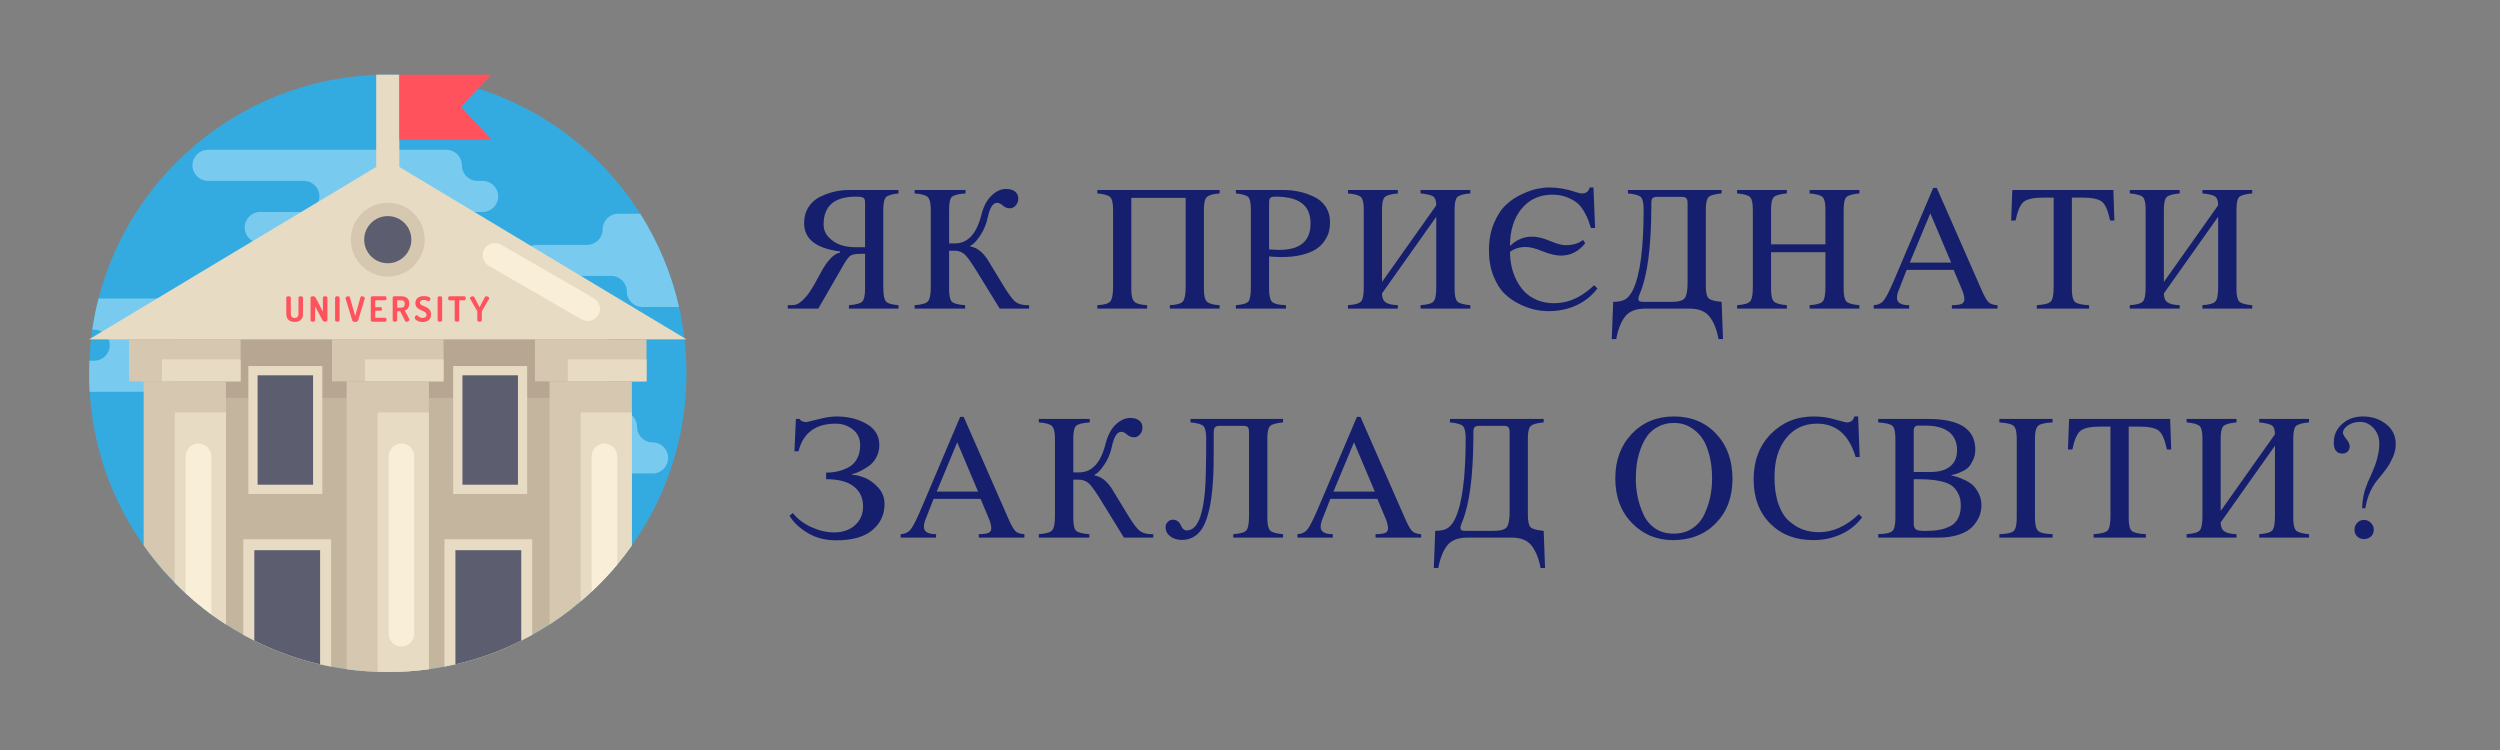 <svg xmlns="http://www.w3.org/2000/svg" xmlns:xlink="http://www.w3.org/1999/xlink" width="500" zoomAndPan="magnify" viewBox="0 0 375 112.5" height="150" preserveAspectRatio="xMidYMid meet" version="1.0"><rect x="0" y="0" width="375" height="112.5" fill="#808080" stroke="none"/><defs><g/><clipPath id="9ef1cc9534"><path d="M 13.363 11.199 L 102.965 11.199 L 102.965 100.801 L 13.363 100.801 Z M 13.363 11.199 " clip-rule="nonzero"/></clipPath><clipPath id="c02277149e"><path d="M 13.363 44 L 40 44 L 40 59 L 13.363 59 Z M 13.363 44 " clip-rule="nonzero"/></clipPath><clipPath id="3176e4c83f"><path d="M 30 54 L 86 54 L 86 100.801 L 30 100.801 Z M 30 54 " clip-rule="nonzero"/></clipPath><clipPath id="71ac422883"><path d="M 13.363 24 L 102.965 24 L 102.965 51 L 13.363 51 Z M 13.363 24 " clip-rule="nonzero"/></clipPath><clipPath id="235b185f8c"><path d="M 51 57 L 65 57 L 65 100.801 L 51 100.801 Z M 51 57 " clip-rule="nonzero"/></clipPath><clipPath id="cfe08be62a"><path d="M 56 61 L 65 61 L 65 100.801 L 56 100.801 Z M 56 61 " clip-rule="nonzero"/></clipPath><clipPath id="04381a9b31"><path d="M 56 11.199 L 60 11.199 L 60 26 L 56 26 Z M 56 11.199 " clip-rule="nonzero"/></clipPath><clipPath id="3daca21d6f"><path d="M 59 11.199 L 74 11.199 L 74 21 L 59 21 Z M 59 11.199 " clip-rule="nonzero"/></clipPath></defs><g clip-path="url(#9ef1cc9534)"><path fill="#34abe0" d="M 102.965 56 C 102.965 62.809 101.449 69.262 98.73 75.039 C 97.613 77.422 96.285 79.691 94.781 81.82 C 94.09 82.805 93.355 83.758 92.586 84.676 C 92.34 84.969 92.094 85.262 91.844 85.547 C 90.863 86.66 89.832 87.727 88.746 88.738 C 88.211 89.242 87.664 89.73 87.102 90.207 C 86.656 90.582 86.199 90.957 85.738 91.316 C 84.676 92.145 83.574 92.93 82.438 93.664 C 81.59 94.211 80.723 94.734 79.832 95.223 C 79.289 95.523 78.742 95.812 78.188 96.09 C 75.082 97.645 71.773 98.844 68.312 99.645 C 67.773 99.773 67.23 99.887 66.684 99.992 C 66.676 99.996 66.672 99.996 66.668 99.996 C 65.895 100.145 65.121 100.273 64.336 100.383 C 62.32 100.656 60.258 100.801 58.164 100.801 C 57.66 100.801 57.156 100.793 56.656 100.777 C 55.082 100.727 53.523 100.59 51.996 100.383 C 51.211 100.273 50.434 100.145 49.664 99.996 C 49.66 99.996 49.652 99.996 49.648 99.992 C 49.102 99.887 48.555 99.773 48.016 99.645 C 44.555 98.844 41.246 97.641 38.145 96.086 C 37.586 95.812 37.039 95.523 36.496 95.223 C 35.609 94.73 34.742 94.211 33.891 93.664 C 33.145 93.18 32.41 92.676 31.695 92.152 C 31.324 91.879 30.957 91.598 30.594 91.316 C 29.652 90.578 28.734 89.801 27.855 88.992 C 27.293 88.477 26.746 87.945 26.215 87.402 C 25.621 86.801 25.043 86.18 24.488 85.547 C 23.445 84.359 22.465 83.117 21.551 81.82 C 19.34 78.691 17.516 75.266 16.16 71.617 C 15.055 68.641 14.258 65.52 13.805 62.289 C 13.641 61.129 13.523 59.957 13.449 58.773 C 13.395 57.855 13.367 56.93 13.367 56 C 13.367 55.367 13.379 54.738 13.406 54.109 C 13.469 52.531 13.617 50.977 13.844 49.445 C 14.074 47.863 14.391 46.305 14.781 44.781 C 19.762 25.469 37.297 11.199 58.164 11.199 C 74.105 11.199 88.102 19.523 96.039 32.062 C 98.723 36.297 100.715 41.016 101.855 46.051 C 102.273 47.902 102.582 49.793 102.762 51.723 C 102.898 53.129 102.965 54.559 102.965 56 Z M 102.965 56 " fill-opacity="1" fill-rule="nonzero"/></g><path fill="#78caef" d="M 74.727 29.465 C 74.727 28.176 73.684 27.133 72.395 27.133 L 71.617 27.133 C 70.328 27.133 69.285 26.086 69.285 24.801 C 69.285 23.512 68.242 22.469 66.953 22.469 L 31.203 22.469 C 29.914 22.469 28.871 23.512 28.871 24.801 C 28.871 26.086 29.914 27.133 31.203 27.133 L 45.582 27.133 C 46.867 27.133 47.914 28.176 47.914 29.465 C 47.914 30.75 46.867 31.797 45.582 31.797 L 39.031 31.797 C 37.746 31.797 36.703 32.84 36.703 34.125 C 36.703 35.414 37.746 36.457 39.031 36.457 L 41.012 36.457 C 42.301 36.457 43.344 37.504 43.344 38.789 C 43.344 40.078 42.301 41.121 41.012 41.121 L 33.922 41.121 C 32.637 41.121 31.594 42.164 31.594 43.453 C 31.594 44.742 32.637 45.785 33.922 45.785 L 67.504 45.785 C 68.789 45.785 69.832 44.742 69.832 43.453 C 69.832 42.164 70.879 41.121 72.164 41.121 L 72.395 41.121 C 73.684 41.121 74.727 40.078 74.727 38.789 C 74.727 37.504 73.684 36.457 72.395 36.457 L 68.121 36.457 C 66.832 36.457 65.789 35.414 65.789 34.125 C 65.789 32.84 66.832 31.797 68.121 31.797 L 72.395 31.797 C 73.684 31.797 74.727 30.75 74.727 29.465 Z M 74.727 29.465 " fill-opacity="1" fill-rule="nonzero"/><g clip-path="url(#c02277149e)"><path fill="#78caef" d="M 39.949 51.777 C 39.949 53.066 38.91 54.109 37.621 54.109 L 36.973 54.109 C 36.328 54.109 35.746 54.371 35.324 54.793 C 34.902 55.215 34.641 55.797 34.641 56.438 C 34.641 57.727 33.598 58.773 32.309 58.773 L 13.449 58.773 C 13.395 57.855 13.367 56.93 13.367 56 C 13.367 55.367 13.379 54.738 13.406 54.109 C 13.43 54.109 13.453 54.109 13.477 54.109 L 14.125 54.109 C 14.77 54.109 15.352 53.848 15.773 53.426 C 16.195 53.004 16.457 52.422 16.457 51.777 C 16.457 50.488 15.414 49.445 14.125 49.445 L 13.844 49.445 C 14.074 47.863 14.391 46.305 14.781 44.781 L 27.418 44.781 C 28.707 44.781 29.75 45.824 29.75 47.113 C 29.75 48.402 30.793 49.445 32.082 49.445 L 37.617 49.445 C 38.262 49.445 38.848 49.707 39.27 50.129 C 39.688 50.551 39.949 51.133 39.949 51.777 Z M 39.949 51.777 " fill-opacity="1" fill-rule="nonzero"/></g><path fill="#78caef" d="M 101.855 46.051 L 96.359 46.051 C 95.715 46.051 95.133 45.789 94.711 45.367 C 94.289 44.949 94.027 44.363 94.027 43.723 C 94.027 42.434 92.984 41.391 91.699 41.391 L 80.559 41.391 C 79.91 41.391 79.328 41.129 78.906 40.707 C 78.484 40.285 78.223 39.703 78.223 39.059 C 78.223 37.77 79.27 36.727 80.559 36.727 L 88.07 36.727 C 88.715 36.727 89.297 36.465 89.719 36.043 C 90.141 35.621 90.398 35.039 90.398 34.395 C 90.398 33.109 91.445 32.062 92.734 32.062 L 96.039 32.062 C 98.723 36.297 100.715 41.016 101.855 46.051 Z M 101.855 46.051 " fill-opacity="1" fill-rule="nonzero"/><path fill="#78caef" d="M 95.559 64.027 C 95.559 62.742 94.516 61.699 93.227 61.699 L 71.078 61.699 C 69.789 61.699 68.746 62.742 68.746 64.027 C 68.746 65.316 69.789 66.359 71.078 66.359 L 74.77 66.359 C 76.055 66.359 77.098 67.406 77.098 68.691 C 77.098 69.98 78.141 71.023 79.43 71.023 L 97.887 71.023 C 99.176 71.023 100.219 69.98 100.219 68.691 C 100.219 67.406 99.176 66.359 97.887 66.359 C 96.602 66.359 95.559 65.316 95.559 64.027 Z M 95.559 64.027 " fill-opacity="1" fill-rule="nonzero"/><g clip-path="url(#3176e4c83f)"><path fill="#c4b59f" d="M 85.738 54.996 L 85.738 91.316 C 84.676 92.145 83.574 92.93 82.438 93.664 C 81.59 94.211 80.723 94.734 79.832 95.223 C 79.293 95.523 78.742 95.812 78.188 96.09 C 75.086 97.645 71.777 98.848 68.312 99.648 C 67.773 99.773 67.23 99.887 66.684 99.992 C 66.676 99.996 66.672 99.996 66.668 99.996 C 65.898 100.145 65.121 100.273 64.336 100.383 C 62.32 100.656 60.258 100.801 58.164 100.801 C 57.66 100.801 57.156 100.793 56.656 100.777 C 55.082 100.727 53.523 100.59 51.996 100.383 C 51.211 100.273 50.434 100.145 49.664 99.996 C 49.66 99.996 49.652 99.996 49.648 99.992 C 49.102 99.887 48.559 99.773 48.016 99.648 C 44.555 98.844 41.246 97.641 38.145 96.086 C 37.586 95.812 37.039 95.523 36.496 95.223 C 35.609 94.73 34.742 94.211 33.895 93.664 C 33.145 93.18 32.41 92.676 31.695 92.152 C 31.324 91.879 30.957 91.598 30.594 91.316 L 30.594 54.996 Z M 85.738 54.996 " fill-opacity="1" fill-rule="nonzero"/></g><path fill="#b7a792" d="M 26.73 59.676 L 91.461 59.676 L 91.461 47.879 L 26.73 47.879 Z M 26.73 59.676 " fill-opacity="1" fill-rule="nonzero"/><g clip-path="url(#71ac422883)"><path fill="#e8dbc4" d="M 58.164 24 L 13.363 50.898 L 102.965 50.898 Z M 58.164 24 " fill-opacity="1" fill-rule="nonzero"/></g><path fill="#d6c8b0" d="M 19.355 57.207 L 36.086 57.207 L 36.086 50.898 L 19.355 50.898 Z M 19.355 57.207 " fill-opacity="1" fill-rule="nonzero"/><path fill="#e8dbc4" d="M 24.293 57.207 L 36.086 57.207 L 36.086 53.914 L 24.293 53.914 Z M 24.293 57.207 " fill-opacity="1" fill-rule="nonzero"/><path fill="#d6c8b0" d="M 33.895 57.207 L 33.895 93.664 C 33.145 93.18 32.41 92.676 31.695 92.152 C 31.324 91.879 30.957 91.598 30.594 91.316 C 29.652 90.578 28.734 89.801 27.855 88.992 C 27.297 88.477 26.746 87.949 26.215 87.402 C 25.621 86.801 25.043 86.184 24.488 85.547 C 23.445 84.359 22.465 83.117 21.551 81.82 L 21.551 57.207 Z M 33.895 57.207 " fill-opacity="1" fill-rule="nonzero"/><path fill="#e8dbc4" d="M 33.895 61.871 L 33.895 93.664 C 33.145 93.18 32.41 92.676 31.695 92.152 C 31.324 91.879 30.957 91.598 30.594 91.316 C 29.652 90.578 28.734 89.801 27.855 88.992 C 27.297 88.477 26.746 87.949 26.215 87.402 L 26.215 61.871 Z M 33.895 61.871 " fill-opacity="1" fill-rule="nonzero"/><path fill="#f9eed7" d="M 31.695 68.453 L 31.695 92.152 C 31.324 91.879 30.957 91.598 30.594 91.316 C 29.652 90.578 28.734 89.801 27.855 88.992 L 27.855 68.453 C 27.855 67.391 28.715 66.531 29.777 66.531 C 30.07 66.531 30.344 66.598 30.594 66.715 C 30.793 66.809 30.98 66.941 31.137 67.094 C 31.484 67.441 31.695 67.922 31.695 68.453 Z M 31.695 68.453 " fill-opacity="1" fill-rule="nonzero"/><path fill="#d6c8b0" d="M 49.801 57.207 L 66.531 57.207 L 66.531 50.898 L 49.801 50.898 Z M 49.801 57.207 " fill-opacity="1" fill-rule="nonzero"/><path fill="#e8dbc4" d="M 54.738 57.207 L 66.531 57.207 L 66.531 53.914 L 54.738 53.914 Z M 54.738 57.207 " fill-opacity="1" fill-rule="nonzero"/><g clip-path="url(#235b185f8c)"><path fill="#d6c8b0" d="M 64.336 57.207 L 64.336 100.383 C 62.32 100.656 60.258 100.801 58.164 100.801 C 57.66 100.801 57.156 100.793 56.656 100.777 C 55.082 100.727 53.523 100.59 51.996 100.383 L 51.996 57.207 Z M 64.336 57.207 " fill-opacity="1" fill-rule="nonzero"/></g><g clip-path="url(#cfe08be62a)"><path fill="#e8dbc4" d="M 64.336 61.871 L 64.336 100.383 C 62.32 100.656 60.258 100.801 58.164 100.801 C 57.66 100.801 57.156 100.793 56.656 100.777 L 56.656 61.871 Z M 64.336 61.871 " fill-opacity="1" fill-rule="nonzero"/></g><path fill="#f9eed7" d="M 60.223 96.977 C 59.16 96.977 58.301 96.117 58.301 95.055 L 58.301 68.453 C 58.301 67.391 59.16 66.531 60.223 66.531 C 61.281 66.531 62.141 67.391 62.141 68.453 L 62.141 95.055 C 62.141 96.117 61.281 96.977 60.223 96.977 Z M 60.223 96.977 " fill-opacity="1" fill-rule="nonzero"/><path fill="#d6c8b0" d="M 80.242 57.207 L 96.977 57.207 L 96.977 50.898 L 80.242 50.898 Z M 80.242 57.207 " fill-opacity="1" fill-rule="nonzero"/><path fill="#e8dbc4" d="M 85.18 57.207 L 96.977 57.207 L 96.977 53.914 L 85.18 53.914 Z M 85.18 57.207 " fill-opacity="1" fill-rule="nonzero"/><path fill="#d6c8b0" d="M 94.781 57.207 L 94.781 81.82 C 94.09 82.805 93.355 83.758 92.586 84.676 C 92.344 84.969 92.094 85.262 91.844 85.547 C 90.863 86.66 89.832 87.727 88.746 88.738 C 88.211 89.242 87.664 89.73 87.102 90.207 C 86.656 90.582 86.199 90.957 85.738 91.316 C 84.676 92.145 83.574 92.93 82.438 93.664 L 82.438 57.207 Z M 94.781 57.207 " fill-opacity="1" fill-rule="nonzero"/><path fill="#e8dbc4" d="M 94.781 61.871 L 94.781 81.82 C 94.09 82.805 93.355 83.758 92.586 84.676 C 92.344 84.969 92.094 85.262 91.844 85.547 C 90.863 86.66 89.832 87.727 88.746 88.738 C 88.211 89.242 87.664 89.73 87.102 90.207 L 87.102 61.871 Z M 94.781 61.871 " fill-opacity="1" fill-rule="nonzero"/><path fill="#f9eed7" d="M 92.586 68.453 L 92.586 84.676 C 92.344 84.969 92.094 85.262 91.844 85.547 C 90.863 86.66 89.832 87.727 88.746 88.738 L 88.746 68.453 C 88.746 67.391 89.605 66.531 90.668 66.531 C 91.199 66.531 91.676 66.75 92.023 67.094 C 92.371 67.441 92.586 67.922 92.586 68.453 Z M 92.586 68.453 " fill-opacity="1" fill-rule="nonzero"/><path fill="#e8dbc4" d="M 49.664 80.887 L 49.664 99.996 C 49.66 99.996 49.652 99.996 49.648 99.996 C 49.102 99.887 48.559 99.773 48.016 99.648 C 44.555 98.848 41.246 97.645 38.145 96.09 C 37.586 95.812 37.039 95.523 36.496 95.223 L 36.496 80.887 Z M 49.664 80.887 " fill-opacity="1" fill-rule="nonzero"/><path fill="#e8dbc4" d="M 79.832 80.887 L 79.832 95.223 C 79.293 95.523 78.742 95.812 78.188 96.09 C 75.086 97.645 71.777 98.848 68.312 99.648 C 67.773 99.773 67.23 99.887 66.684 99.992 C 66.68 99.996 66.672 99.996 66.668 99.996 L 66.668 80.887 Z M 79.832 80.887 " fill-opacity="1" fill-rule="nonzero"/><path fill="#5c5e70" d="M 48.016 82.531 L 48.016 99.648 C 44.555 98.848 41.246 97.645 38.145 96.086 L 38.145 82.531 Z M 48.016 82.531 " fill-opacity="1" fill-rule="nonzero"/><path fill="#5c5e70" d="M 78.188 82.531 L 78.188 96.09 C 75.086 97.645 71.777 98.848 68.312 99.648 L 68.312 82.531 Z M 78.188 82.531 " fill-opacity="1" fill-rule="nonzero"/><path fill="#e8dbc4" d="M 37.254 74.094 L 48.348 74.094 L 48.348 54.906 L 37.254 54.906 Z M 37.254 74.094 " fill-opacity="1" fill-rule="nonzero"/><path fill="#e8dbc4" d="M 67.98 74.094 L 79.074 74.094 L 79.074 54.906 L 67.98 54.906 Z M 67.98 74.094 " fill-opacity="1" fill-rule="nonzero"/><path fill="#5c5e70" d="M 38.641 72.707 L 46.961 72.707 L 46.961 56.297 L 38.641 56.297 Z M 38.641 72.707 " fill-opacity="1" fill-rule="nonzero"/><path fill="#5c5e70" d="M 69.367 72.707 L 77.691 72.707 L 77.691 56.297 L 69.367 56.297 Z M 69.367 72.707 " fill-opacity="1" fill-rule="nonzero"/><path fill="#d6c8b0" d="M 63.707 35.949 C 63.707 39.012 61.227 41.492 58.164 41.492 C 55.105 41.492 52.621 39.012 52.621 35.949 C 52.621 32.891 55.105 30.406 58.164 30.406 C 61.227 30.406 63.707 32.891 63.707 35.949 Z M 63.707 35.949 " fill-opacity="1" fill-rule="nonzero"/><path fill="#5c5e70" d="M 61.703 35.949 C 61.703 37.906 60.117 39.488 58.164 39.488 C 56.211 39.488 54.629 37.906 54.629 35.949 C 54.629 33.996 56.211 32.414 58.164 32.414 C 60.117 32.414 61.703 33.996 61.703 35.949 Z M 61.703 35.949 " fill-opacity="1" fill-rule="nonzero"/><g clip-path="url(#04381a9b31)"><path fill="#e8dbc4" d="M 56.43 25.879 L 59.902 25.879 L 59.902 11.199 L 56.43 11.199 Z M 56.43 25.879 " fill-opacity="1" fill-rule="nonzero"/></g><g clip-path="url(#3daca21d6f)"><path fill="#ff525d" d="M 73.711 20.941 L 59.902 20.941 L 59.902 11.199 L 73.711 11.199 L 69.137 16.004 Z M 73.711 20.941 " fill-opacity="1" fill-rule="nonzero"/></g><path fill="#ff525d" d="M 44.77 44.648 C 44.77 44.504 44.938 44.441 45.109 44.441 C 45.277 44.441 45.449 44.504 45.449 44.648 L 45.449 47.094 C 45.449 47.965 44.895 48.289 44.195 48.289 C 43.492 48.289 42.945 47.965 42.945 47.094 L 42.945 44.648 C 42.945 44.504 43.109 44.441 43.281 44.441 C 43.449 44.441 43.621 44.504 43.621 44.648 L 43.621 47.094 C 43.621 47.5 43.836 47.691 44.195 47.691 C 44.559 47.691 44.77 47.5 44.77 47.094 Z M 44.77 44.648 " fill-opacity="1" fill-rule="nonzero"/><path fill="#ff525d" d="M 48.383 48.043 L 47.262 45.945 L 47.262 48.043 C 47.262 48.184 47.09 48.258 46.922 48.258 C 46.75 48.258 46.582 48.184 46.582 48.043 L 46.582 44.652 C 46.582 44.508 46.75 44.438 46.922 44.438 C 47.168 44.438 47.266 44.492 47.43 44.801 L 48.434 46.746 L 48.434 44.648 C 48.434 44.504 48.602 44.438 48.773 44.438 C 48.941 44.438 49.113 44.504 49.113 44.648 L 49.113 48.043 C 49.113 48.184 48.941 48.254 48.773 48.254 C 48.613 48.254 48.473 48.203 48.383 48.043 Z M 48.383 48.043 " fill-opacity="1" fill-rule="nonzero"/><path fill="#ff525d" d="M 50.262 44.648 C 50.262 44.504 50.43 44.441 50.602 44.441 C 50.77 44.441 50.941 44.504 50.941 44.648 L 50.941 48.043 C 50.941 48.184 50.77 48.258 50.602 48.258 C 50.43 48.258 50.262 48.184 50.262 48.043 Z M 50.262 44.648 " fill-opacity="1" fill-rule="nonzero"/><path fill="#ff525d" d="M 51.832 44.773 C 51.828 44.754 51.824 44.734 51.824 44.723 C 51.824 44.555 52.066 44.438 52.25 44.438 C 52.367 44.438 52.453 44.477 52.48 44.574 L 53.281 47.406 L 54.074 44.574 C 54.098 44.477 54.188 44.438 54.301 44.438 C 54.484 44.438 54.73 44.559 54.73 44.723 C 54.73 44.738 54.727 44.754 54.719 44.773 L 53.719 48.059 C 53.672 48.215 53.477 48.289 53.277 48.289 C 53.082 48.289 52.891 48.215 52.84 48.059 Z M 51.832 44.773 " fill-opacity="1" fill-rule="nonzero"/><path fill="#ff525d" d="M 56.289 46.078 L 57.086 46.078 C 57.219 46.078 57.301 46.211 57.301 46.352 C 57.301 46.469 57.23 46.613 57.086 46.613 L 56.289 46.613 L 56.289 47.66 L 57.77 47.66 C 57.902 47.66 57.984 47.801 57.984 47.961 C 57.984 48.105 57.914 48.258 57.77 48.258 L 55.91 48.258 C 55.758 48.258 55.613 48.184 55.613 48.043 L 55.613 44.652 C 55.613 44.512 55.758 44.438 55.91 44.438 L 57.77 44.438 C 57.914 44.438 57.984 44.59 57.984 44.734 C 57.984 44.895 57.902 45.035 57.77 45.035 L 56.289 45.035 Z M 56.289 46.078 " fill-opacity="1" fill-rule="nonzero"/><path fill="#ff525d" d="M 58.902 44.648 C 58.902 44.539 58.988 44.441 59.121 44.441 L 60.152 44.441 C 60.836 44.441 61.391 44.699 61.391 45.531 C 61.391 46.129 61.098 46.457 60.707 46.574 L 61.391 47.844 C 61.41 47.871 61.418 47.906 61.418 47.926 C 61.418 48.098 61.191 48.281 60.996 48.281 C 60.902 48.281 60.812 48.227 60.762 48.121 L 60.02 46.68 L 59.578 46.68 L 59.578 48.043 C 59.578 48.184 59.414 48.254 59.242 48.254 C 59.074 48.254 58.902 48.184 58.902 48.043 Z M 59.578 45.035 L 59.578 46.148 L 60.152 46.148 C 60.492 46.148 60.711 46.004 60.711 45.594 C 60.711 45.18 60.492 45.035 60.152 45.035 Z M 59.578 45.035 " fill-opacity="1" fill-rule="nonzero"/><path fill="#ff525d" d="M 63.98 47.238 C 63.98 46.457 62.305 46.695 62.305 45.457 C 62.305 44.68 62.973 44.414 63.574 44.414 C 63.883 44.414 64.566 44.488 64.566 44.832 C 64.566 44.953 64.48 45.191 64.293 45.191 C 64.133 45.191 64.012 44.992 63.574 44.992 C 63.195 44.992 62.984 45.145 62.984 45.395 C 62.984 46.043 64.66 45.82 64.66 47.168 C 64.66 47.918 64.137 48.305 63.418 48.305 C 62.73 48.305 62.211 47.957 62.211 47.656 C 62.211 47.508 62.348 47.289 62.508 47.289 C 62.723 47.289 62.863 47.691 63.395 47.691 C 63.707 47.691 63.98 47.551 63.98 47.238 Z M 63.98 47.238 " fill-opacity="1" fill-rule="nonzero"/><path fill="#ff525d" d="M 65.645 44.648 C 65.645 44.504 65.812 44.441 65.984 44.441 C 66.152 44.441 66.324 44.504 66.324 44.648 L 66.324 48.043 C 66.324 48.184 66.152 48.258 65.984 48.258 C 65.812 48.258 65.645 48.184 65.645 48.043 Z M 65.645 44.648 " fill-opacity="1" fill-rule="nonzero"/><path fill="#ff525d" d="M 69.645 44.441 C 69.789 44.441 69.859 44.598 69.859 44.742 C 69.859 44.902 69.777 45.051 69.645 45.051 L 68.883 45.051 L 68.883 48.043 C 68.883 48.184 68.711 48.258 68.543 48.258 C 68.371 48.258 68.203 48.184 68.203 48.043 L 68.203 45.051 L 67.438 45.051 C 67.301 45.051 67.223 44.91 67.223 44.742 C 67.223 44.598 67.289 44.441 67.438 44.441 Z M 69.645 44.441 " fill-opacity="1" fill-rule="nonzero"/><path fill="#ff525d" d="M 71.598 46.727 C 71.598 46.699 71.59 46.676 71.582 46.66 L 70.5 44.789 C 70.488 44.762 70.484 44.738 70.484 44.723 C 70.484 44.555 70.75 44.438 70.934 44.438 C 71.043 44.438 71.094 44.48 71.141 44.574 L 71.934 46.086 L 72.734 44.574 C 72.781 44.488 72.828 44.438 72.938 44.438 C 73.121 44.438 73.387 44.555 73.387 44.723 C 73.387 44.738 73.387 44.762 73.371 44.789 L 72.293 46.66 C 72.285 46.676 72.273 46.699 72.273 46.727 L 72.273 48.043 C 72.273 48.184 72.109 48.258 71.934 48.258 C 71.77 48.258 71.598 48.184 71.598 48.043 Z M 71.598 46.727 " fill-opacity="1" fill-rule="nonzero"/><path fill="#f9eed7" d="M 72.652 37.367 C 73.16 36.488 74.285 36.188 75.16 36.695 L 89.086 44.734 C 89.961 45.238 90.262 46.363 89.758 47.242 C 89.25 48.117 88.125 48.418 87.25 47.914 L 73.324 39.875 C 72.449 39.367 72.148 38.246 72.652 37.367 Z M 72.652 37.367 " fill-opacity="1" fill-rule="nonzero"/><g fill="#151f6d" fill-opacity="1"><g transform="translate(117.9, 46.294)"><g><path d="M 8.094 -8.578 C 4.508 -9.035 2.719 -10.445 2.719 -12.812 C 2.719 -13.75 2.941 -14.562 3.391 -15.25 C 3.836 -15.938 4.426 -16.453 5.156 -16.797 C 5.895 -17.148 6.617 -17.406 7.328 -17.562 C 8.035 -17.719 8.742 -17.797 9.453 -17.797 L 16.875 -17.797 L 16.875 -17.281 C 15.875 -17.176 15.242 -16.984 14.984 -16.703 C 14.723 -16.422 14.594 -15.805 14.594 -14.859 L 14.594 -3.219 C 14.594 -2.113 14.723 -1.406 14.984 -1.094 C 15.242 -0.781 15.875 -0.586 16.875 -0.516 L 16.875 0 L 9.438 0 L 9.438 -0.516 C 10.469 -0.586 11.129 -0.766 11.422 -1.047 C 11.711 -1.336 11.859 -1.961 11.859 -2.922 L 11.859 -8.219 L 11.156 -8.219 C 10.488 -8.219 10.008 -8.133 9.719 -7.969 C 9.438 -7.812 9.082 -7.359 8.656 -6.609 L 4.844 0 L 0.266 0 L 0.266 -0.516 C 0.691 -0.516 1.031 -0.531 1.281 -0.562 C 1.539 -0.602 1.785 -0.703 2.016 -0.859 C 2.242 -1.023 2.391 -1.141 2.453 -1.203 C 2.516 -1.266 2.703 -1.461 3.016 -1.797 C 3.336 -2.16 3.723 -2.727 4.172 -3.5 C 4.617 -4.281 5.02 -5.004 5.375 -5.672 C 5.727 -6.336 6.148 -6.941 6.641 -7.484 C 7.141 -8.023 7.625 -8.328 8.094 -8.391 Z M 11.859 -9.219 L 11.859 -15.969 C 11.859 -16.32 11.766 -16.547 11.578 -16.641 C 11.398 -16.742 11.035 -16.797 10.484 -16.797 C 7.254 -16.797 5.641 -15.406 5.641 -12.625 C 5.641 -11.875 5.898 -11.227 6.422 -10.688 C 6.941 -10.156 7.535 -9.773 8.203 -9.547 C 8.879 -9.328 9.566 -9.219 10.266 -9.219 Z M 11.859 -9.219 "/></g></g></g><g fill="#151f6d" fill-opacity="1"><g transform="translate(136.663, 46.294)"><g><path d="M 16.078 -16.5 C 16.078 -16.094 15.945 -15.75 15.688 -15.469 C 15.438 -15.188 15.148 -15.047 14.828 -15.047 C 14.441 -15.047 14.086 -15.18 13.766 -15.453 C 13.742 -15.473 13.703 -15.508 13.641 -15.562 C 13.578 -15.613 13.535 -15.645 13.516 -15.656 C 13.492 -15.664 13.457 -15.688 13.406 -15.719 C 13.352 -15.758 13.312 -15.781 13.281 -15.781 C 13.258 -15.789 13.223 -15.805 13.172 -15.828 C 13.129 -15.848 13.082 -15.859 13.031 -15.859 C 12.977 -15.859 12.914 -15.859 12.844 -15.859 C 12.27 -15.859 11.82 -15.141 11.5 -13.703 C 11.289 -12.66 10.895 -11.719 10.312 -10.875 C 9.738 -10.039 9.258 -9.562 8.875 -9.438 L 8.875 -9.328 C 9.875 -9.16 10.75 -8.488 11.5 -7.312 L 13.875 -3.406 C 14.676 -2.082 15.297 -1.27 15.734 -0.969 C 16.172 -0.664 16.75 -0.516 17.469 -0.516 C 17.57 -0.516 17.648 -0.516 17.703 -0.516 L 17.703 0 L 13.297 0 L 9.625 -5.969 C 8.875 -7.145 8.352 -7.859 8.062 -8.109 C 7.645 -8.492 7.145 -8.688 6.562 -8.688 L 5.703 -8.688 L 5.703 -2.922 C 5.703 -1.941 5.844 -1.312 6.125 -1.031 C 6.414 -0.758 7.078 -0.586 8.109 -0.516 L 8.109 0 L 0.531 0 L 0.531 -0.516 C 1.594 -0.586 2.258 -0.781 2.531 -1.094 C 2.812 -1.406 2.953 -2.113 2.953 -3.219 L 2.953 -14.859 C 2.953 -15.805 2.805 -16.426 2.516 -16.719 C 2.234 -17.02 1.57 -17.207 0.531 -17.281 L 0.531 -17.797 L 8.172 -17.797 L 8.172 -17.281 C 7.078 -17.207 6.391 -17.031 6.109 -16.75 C 5.836 -16.477 5.703 -15.848 5.703 -14.859 L 5.703 -9.781 L 6.562 -9.781 C 8.477 -9.781 9.797 -11.176 10.516 -13.969 C 10.848 -15.301 11.363 -16.297 12.062 -16.953 C 12.758 -17.617 13.492 -17.953 14.266 -17.953 C 14.805 -17.953 15.242 -17.828 15.578 -17.578 C 15.91 -17.328 16.078 -16.969 16.078 -16.5 Z M 16.078 -16.5 "/></g></g></g><g fill="#151f6d" fill-opacity="1"><g transform="translate(155.99, 46.294)"><g/></g></g><g fill="#151f6d" fill-opacity="1"><g transform="translate(164.054, 46.294)"><g><path d="M 18.891 0 L 11.422 0 L 11.422 -0.516 C 12.461 -0.566 13.117 -0.758 13.391 -1.094 C 13.66 -1.438 13.797 -2.145 13.797 -3.219 L 13.797 -16.609 L 5.641 -16.609 L 5.641 -2.922 C 5.641 -1.973 5.789 -1.348 6.094 -1.047 C 6.406 -0.742 7.047 -0.566 8.016 -0.516 L 8.016 0 L 0.547 0 L 0.547 -0.516 C 1.578 -0.566 2.227 -0.758 2.5 -1.094 C 2.77 -1.438 2.906 -2.145 2.906 -3.219 L 2.906 -14.859 C 2.906 -15.848 2.758 -16.473 2.469 -16.734 C 2.188 -17.004 1.547 -17.188 0.547 -17.281 L 0.547 -17.797 L 18.891 -17.797 L 18.891 -17.281 C 17.91 -17.207 17.27 -17.023 16.969 -16.734 C 16.676 -16.453 16.531 -15.828 16.531 -14.859 L 16.531 -2.922 C 16.531 -1.973 16.68 -1.348 16.984 -1.047 C 17.297 -0.742 17.93 -0.566 18.891 -0.516 Z M 18.891 0 "/></g></g></g><g fill="#151f6d" fill-opacity="1"><g transform="translate(184.832, 46.294)"><g><path d="M 14.672 -12.922 C 14.672 -12.461 14.617 -12.016 14.516 -11.578 C 14.41 -11.148 14.195 -10.691 13.875 -10.203 C 13.562 -9.723 13.145 -9.305 12.625 -8.953 C 12.113 -8.609 11.41 -8.316 10.516 -8.078 C 9.617 -7.848 8.578 -7.734 7.391 -7.734 C 6.859 -7.734 6.238 -7.766 5.531 -7.828 L 5.531 -2.922 C 5.531 -1.941 5.688 -1.301 6 -1 C 6.32 -0.707 7.008 -0.547 8.062 -0.516 L 8.062 0 L 0.547 0 L 0.547 -0.516 C 1.566 -0.598 2.195 -0.785 2.438 -1.078 C 2.676 -1.379 2.797 -2.094 2.797 -3.219 L 2.797 -14.859 C 2.797 -15.828 2.672 -16.445 2.422 -16.719 C 2.172 -16.988 1.547 -17.176 0.547 -17.281 L 0.547 -17.797 L 7.641 -17.797 C 8.441 -17.797 9.219 -17.719 9.969 -17.562 C 10.719 -17.406 11.461 -17.156 12.203 -16.812 C 12.953 -16.477 13.551 -15.977 14 -15.312 C 14.445 -14.656 14.672 -13.859 14.672 -12.922 Z M 5.531 -15.891 L 5.531 -8.891 C 6.145 -8.836 6.656 -8.812 7.062 -8.812 C 10.188 -8.812 11.75 -10.129 11.75 -12.766 C 11.75 -14.141 11.316 -15.156 10.453 -15.812 C 9.598 -16.469 8.266 -16.797 6.453 -16.797 C 6.098 -16.797 5.852 -16.734 5.719 -16.609 C 5.594 -16.484 5.531 -16.242 5.531 -15.891 Z M 5.531 -15.891 "/></g></g></g><g fill="#151f6d" fill-opacity="1"><g transform="translate(201.66, 46.294)"><g><path d="M 8.016 -0.516 L 8.016 0 L 0.531 0 L 0.531 -0.516 C 1.57 -0.586 2.227 -0.773 2.5 -1.078 C 2.77 -1.379 2.906 -2.094 2.906 -3.219 L 2.906 -14.859 C 2.906 -15.828 2.77 -16.445 2.5 -16.719 C 2.227 -17 1.57 -17.188 0.531 -17.281 L 0.531 -17.797 L 8.016 -17.797 L 8.016 -17.281 C 6.973 -17.188 6.316 -17 6.047 -16.719 C 5.773 -16.445 5.641 -15.828 5.641 -14.859 L 5.641 -4 L 13.781 -15.5 C 13.781 -16.133 13.645 -16.562 13.375 -16.781 C 13.113 -17.008 12.461 -17.176 11.422 -17.281 L 11.422 -17.797 L 18.891 -17.797 L 18.891 -17.281 C 17.848 -17.188 17.191 -17 16.922 -16.719 C 16.66 -16.445 16.531 -15.828 16.531 -14.859 L 16.531 -2.922 C 16.531 -1.973 16.672 -1.352 16.953 -1.062 C 17.242 -0.781 17.891 -0.598 18.891 -0.516 L 18.891 0 L 11.422 0 L 11.422 -0.516 C 12.461 -0.586 13.113 -0.773 13.375 -1.078 C 13.645 -1.379 13.781 -2.094 13.781 -3.219 L 13.781 -13.781 L 5.641 -2.281 C 5.641 -1.656 5.816 -1.211 6.172 -0.953 C 6.535 -0.691 7.148 -0.547 8.016 -0.516 Z M 8.016 -0.516 "/></g></g></g><g fill="#151f6d" fill-opacity="1"><g transform="translate(222.438, 46.294)"><g><path d="M 10.422 -17.094 C 8.504 -17.094 6.961 -16.391 5.797 -14.984 C 4.641 -13.578 4.062 -11.719 4.062 -9.406 C 5.031 -10.332 6.125 -10.797 7.344 -10.797 C 8.145 -10.797 9.047 -10.582 10.047 -10.156 C 11.055 -9.727 11.836 -9.516 12.391 -9.516 C 13.516 -9.516 14.391 -9.781 15.016 -10.312 L 15.344 -9.812 C 14.363 -8.57 13.145 -7.953 11.688 -7.953 C 10.957 -7.953 10.051 -8.164 8.969 -8.594 C 7.895 -9.031 7.055 -9.25 6.453 -9.25 C 5.504 -9.25 4.707 -9.004 4.062 -8.516 C 4.062 -7.836 4.129 -7.156 4.266 -6.469 C 4.398 -5.789 4.629 -5.109 4.953 -4.422 C 5.285 -3.734 5.695 -3.125 6.188 -2.594 C 6.688 -2.062 7.32 -1.629 8.094 -1.297 C 8.863 -0.973 9.734 -0.812 10.703 -0.812 C 12.816 -0.812 14.812 -1.711 16.688 -3.516 L 17.172 -3.031 C 16.348 -1.938 15.301 -1.094 14.031 -0.5 C 12.758 0.082 11.363 0.375 9.844 0.375 C 9.207 0.375 8.551 0.305 7.875 0.172 C 7.195 0.035 6.426 -0.234 5.562 -0.641 C 4.695 -1.055 3.93 -1.582 3.266 -2.219 C 2.609 -2.852 2.051 -3.734 1.594 -4.859 C 1.133 -5.992 0.906 -7.285 0.906 -8.734 C 0.906 -10.254 1.148 -11.602 1.641 -12.781 C 2.141 -13.969 2.738 -14.891 3.438 -15.547 C 4.133 -16.203 4.922 -16.734 5.797 -17.141 C 6.68 -17.555 7.453 -17.832 8.109 -17.969 C 8.773 -18.102 9.379 -18.172 9.922 -18.172 C 11.223 -18.172 12.531 -17.953 13.844 -17.516 C 14.25 -17.359 14.598 -17.281 14.891 -17.281 C 15.484 -17.281 15.859 -17.578 16.016 -18.172 L 16.578 -18.172 L 16.828 -12.094 L 16.203 -12.094 C 16.055 -12.562 15.922 -12.961 15.797 -13.297 C 15.672 -13.641 15.457 -14.07 15.156 -14.594 C 14.852 -15.113 14.508 -15.535 14.125 -15.859 C 13.738 -16.18 13.223 -16.469 12.578 -16.719 C 11.93 -16.969 11.211 -17.094 10.422 -17.094 Z M 10.422 -17.094 "/></g></g></g><g fill="#151f6d" fill-opacity="1"><g transform="translate(241.497, 46.294)"><g><path d="M 3.5 -2.922 C 4.531 -5.16 5.047 -9.141 5.047 -14.859 C 5.047 -15.828 4.91 -16.445 4.641 -16.719 C 4.379 -17 3.727 -17.188 2.688 -17.281 L 2.688 -17.797 L 16.75 -17.797 L 16.75 -17.281 C 15.707 -17.188 15.051 -17 14.781 -16.719 C 14.508 -16.445 14.375 -15.828 14.375 -14.859 L 14.375 -3.438 C 14.375 -2.469 14.508 -1.844 14.781 -1.562 C 15.051 -1.289 15.707 -1.109 16.75 -1.016 L 16.953 4.562 L 16.281 4.562 C 16.02 3.133 15.57 2.016 14.938 1.203 C 14.312 0.398 13.312 0 11.938 0 L 5.266 0 C 3.891 0 2.891 0.395 2.266 1.188 C 1.648 1.988 1.207 3.113 0.938 4.562 L 0.266 4.562 L 0.484 -1.016 C 1.328 -1.016 1.961 -1.16 2.391 -1.453 C 2.816 -1.754 3.188 -2.242 3.5 -2.922 Z M 4.516 -2.344 C 4.348 -1.969 4.266 -1.68 4.266 -1.484 C 4.266 -1.285 4.328 -1.156 4.453 -1.094 C 4.586 -1.039 4.77 -1.016 5 -1.016 L 9.266 -1.016 C 10.285 -1.016 10.938 -1.203 11.219 -1.578 C 11.5 -1.961 11.641 -2.734 11.641 -3.891 L 11.641 -15.781 C 11.641 -16.156 11.578 -16.41 11.453 -16.547 C 11.336 -16.691 11.102 -16.766 10.75 -16.766 L 7.094 -16.766 C 6.738 -16.766 6.5 -16.695 6.375 -16.562 C 6.258 -16.426 6.203 -16.172 6.203 -15.797 L 6.203 -15.078 C 6.172 -9.18 5.609 -4.938 4.516 -2.344 Z M 4.516 -2.344 "/></g></g></g><g fill="#151f6d" fill-opacity="1"><g transform="translate(260.017, 46.294)"><g><path d="M 5.641 -9.641 L 13.797 -9.641 L 13.797 -14.859 C 13.797 -15.828 13.66 -16.445 13.391 -16.719 C 13.117 -17 12.461 -17.188 11.422 -17.281 L 11.422 -17.797 L 18.891 -17.797 L 18.891 -17.281 C 17.859 -17.188 17.207 -17 16.938 -16.719 C 16.664 -16.445 16.531 -15.828 16.531 -14.859 L 16.531 -2.922 C 16.531 -1.973 16.672 -1.352 16.953 -1.062 C 17.242 -0.781 17.891 -0.598 18.891 -0.516 L 18.891 0 L 11.422 0 L 11.422 -0.516 C 12.461 -0.586 13.117 -0.773 13.391 -1.078 C 13.66 -1.379 13.797 -2.094 13.797 -3.219 L 13.797 -8.469 L 5.641 -8.469 L 5.641 -2.922 C 5.641 -1.973 5.785 -1.352 6.078 -1.062 C 6.367 -0.781 7.016 -0.598 8.016 -0.516 L 8.016 0 L 0.547 0 L 0.547 -0.516 C 1.578 -0.586 2.227 -0.773 2.5 -1.078 C 2.77 -1.379 2.906 -2.094 2.906 -3.219 L 2.906 -14.859 C 2.906 -15.828 2.77 -16.445 2.5 -16.719 C 2.227 -17 1.578 -17.188 0.547 -17.281 L 0.547 -17.797 L 8.016 -17.797 L 8.016 -17.281 C 6.973 -17.188 6.316 -17 6.047 -16.719 C 5.773 -16.445 5.641 -15.828 5.641 -14.859 Z M 5.641 -9.641 "/></g></g></g><g fill="#151f6d" fill-opacity="1"><g transform="translate(280.796, 46.294)"><g><path d="M 18.828 -0.516 L 18.828 0 L 11.984 0 L 11.984 -0.516 C 12.703 -0.523 13.191 -0.594 13.453 -0.719 C 13.723 -0.844 13.859 -1.078 13.859 -1.422 C 13.859 -1.848 13.688 -2.445 13.344 -3.219 L 12.25 -5.812 L 5.203 -5.812 L 3.969 -2.656 C 3.82 -2.281 3.75 -1.93 3.75 -1.609 C 3.75 -0.879 4.359 -0.516 5.578 -0.516 L 5.578 0 L 0.266 0 L 0.266 -0.516 C 0.922 -0.547 1.43 -0.797 1.797 -1.266 C 2.172 -1.742 2.77 -2.961 3.594 -4.922 L 9.188 -18.109 L 9.719 -18.109 L 16.422 -2.844 C 16.848 -1.863 17.203 -1.238 17.484 -0.969 C 17.773 -0.695 18.223 -0.547 18.828 -0.516 Z M 5.672 -6.906 L 11.875 -6.906 L 8.75 -14.297 Z M 5.672 -6.906 "/></g></g></g><g fill="#151f6d" fill-opacity="1"><g transform="translate(301.252, 46.294)"><g><path d="M 6.797 -16.656 L 5.344 -16.656 C 3.844 -16.656 2.832 -16.445 2.312 -16.031 C 1.801 -15.625 1.391 -14.688 1.078 -13.219 L 0.422 -13.219 L 0.594 -17.797 L 15.75 -17.797 L 15.906 -13.219 L 15.266 -13.219 C 14.953 -14.707 14.539 -15.648 14.031 -16.047 C 13.52 -16.453 12.504 -16.656 10.984 -16.656 L 9.531 -16.656 L 9.531 -2.922 C 9.531 -1.941 9.68 -1.305 9.984 -1.016 C 10.297 -0.734 11.004 -0.566 12.109 -0.516 L 12.109 0 L 4.266 0 L 4.266 -0.516 C 5.379 -0.586 6.078 -0.77 6.359 -1.062 C 6.648 -1.352 6.797 -2.07 6.797 -3.219 Z M 6.797 -16.656 "/></g></g></g><g fill="#151f6d" fill-opacity="1"><g transform="translate(318.94, 46.294)"><g><path d="M 8.016 -0.516 L 8.016 0 L 0.531 0 L 0.531 -0.516 C 1.57 -0.586 2.227 -0.773 2.5 -1.078 C 2.77 -1.379 2.906 -2.094 2.906 -3.219 L 2.906 -14.859 C 2.906 -15.828 2.77 -16.445 2.5 -16.719 C 2.227 -17 1.57 -17.188 0.531 -17.281 L 0.531 -17.797 L 8.016 -17.797 L 8.016 -17.281 C 6.973 -17.188 6.316 -17 6.047 -16.719 C 5.773 -16.445 5.641 -15.828 5.641 -14.859 L 5.641 -4 L 13.781 -15.5 C 13.781 -16.133 13.645 -16.562 13.375 -16.781 C 13.113 -17.008 12.461 -17.176 11.422 -17.281 L 11.422 -17.797 L 18.891 -17.797 L 18.891 -17.281 C 17.848 -17.188 17.191 -17 16.922 -16.719 C 16.66 -16.445 16.531 -15.828 16.531 -14.859 L 16.531 -2.922 C 16.531 -1.973 16.672 -1.352 16.953 -1.062 C 17.242 -0.781 17.891 -0.598 18.891 -0.516 L 18.891 0 L 11.422 0 L 11.422 -0.516 C 12.461 -0.586 13.113 -0.773 13.375 -1.078 C 13.645 -1.379 13.781 -2.094 13.781 -3.219 L 13.781 -13.781 L 5.641 -2.281 C 5.641 -1.656 5.816 -1.211 6.172 -0.953 C 6.535 -0.691 7.148 -0.547 8.016 -0.516 Z M 8.016 -0.516 "/></g></g></g><g fill="#151f6d" fill-opacity="1"><g transform="translate(117.9, 80.642)"><g><path d="M 7.203 -0.781 C 8.492 -0.781 9.539 -1.141 10.344 -1.859 C 11.156 -2.586 11.562 -3.523 11.562 -4.672 C 11.562 -5.941 11.098 -6.941 10.172 -7.672 C 9.242 -8.398 7.859 -8.766 6.016 -8.766 L 6.016 -9.75 C 6.641 -9.75 7.223 -9.812 7.766 -9.938 C 8.316 -10.062 8.859 -10.266 9.391 -10.547 C 9.922 -10.836 10.344 -11.266 10.656 -11.828 C 10.969 -12.398 11.125 -13.082 11.125 -13.875 C 11.125 -14.875 10.754 -15.66 10.016 -16.234 C 9.285 -16.805 8.438 -17.094 7.469 -17.094 C 4.438 -17.094 2.57 -15.711 1.875 -12.953 L 1.266 -12.953 L 1.484 -17.797 L 2.016 -17.797 C 2.211 -17.484 2.57 -17.328 3.094 -17.328 C 3.145 -17.328 3.719 -17.469 4.812 -17.75 C 5.906 -18.031 6.816 -18.172 7.547 -18.172 C 9.285 -18.172 10.797 -17.801 12.078 -17.062 C 13.359 -16.332 14 -15.27 14 -13.875 C 14 -13.207 13.848 -12.594 13.547 -12.031 C 13.242 -11.477 12.852 -11.035 12.375 -10.703 C 11.895 -10.379 11.453 -10.117 11.047 -9.922 C 10.648 -9.734 10.266 -9.598 9.891 -9.516 L 9.891 -9.438 C 10.441 -9.414 11.07 -9.266 11.781 -8.984 C 12.488 -8.711 13.164 -8.227 13.812 -7.531 C 14.457 -6.832 14.781 -6.004 14.781 -5.047 C 14.781 -3.453 14.172 -2.145 12.953 -1.125 C 11.734 -0.102 9.926 0.406 7.531 0.406 C 5.863 0.406 4.414 0.023 3.188 -0.734 C 1.957 -1.492 1.07 -2.344 0.531 -3.281 L 1.016 -3.688 C 1.734 -2.789 2.672 -2.082 3.828 -1.562 C 4.984 -1.039 6.109 -0.781 7.203 -0.781 Z M 7.203 -0.781 "/></g></g></g><g fill="#151f6d" fill-opacity="1"><g transform="translate(134.835, 80.642)"><g><path d="M 18.828 -0.516 L 18.828 0 L 11.984 0 L 11.984 -0.516 C 12.703 -0.523 13.191 -0.594 13.453 -0.719 C 13.723 -0.844 13.859 -1.078 13.859 -1.422 C 13.859 -1.848 13.688 -2.445 13.344 -3.219 L 12.25 -5.812 L 5.203 -5.812 L 3.969 -2.656 C 3.82 -2.281 3.75 -1.93 3.75 -1.609 C 3.75 -0.879 4.359 -0.516 5.578 -0.516 L 5.578 0 L 0.266 0 L 0.266 -0.516 C 0.922 -0.547 1.43 -0.797 1.797 -1.266 C 2.172 -1.742 2.77 -2.961 3.594 -4.922 L 9.188 -18.109 L 9.719 -18.109 L 16.422 -2.844 C 16.848 -1.863 17.203 -1.238 17.484 -0.969 C 17.773 -0.695 18.223 -0.547 18.828 -0.516 Z M 5.672 -6.906 L 11.875 -6.906 L 8.75 -14.297 Z M 5.672 -6.906 "/></g></g></g><g fill="#151f6d" fill-opacity="1"><g transform="translate(155.291, 80.642)"><g><path d="M 16.078 -16.5 C 16.078 -16.094 15.945 -15.75 15.688 -15.469 C 15.438 -15.188 15.148 -15.047 14.828 -15.047 C 14.441 -15.047 14.086 -15.18 13.766 -15.453 C 13.742 -15.473 13.703 -15.508 13.641 -15.562 C 13.578 -15.613 13.535 -15.645 13.516 -15.656 C 13.492 -15.664 13.457 -15.688 13.406 -15.719 C 13.352 -15.758 13.312 -15.781 13.281 -15.781 C 13.258 -15.789 13.223 -15.805 13.172 -15.828 C 13.129 -15.848 13.082 -15.859 13.031 -15.859 C 12.977 -15.859 12.914 -15.859 12.844 -15.859 C 12.27 -15.859 11.82 -15.141 11.5 -13.703 C 11.289 -12.66 10.895 -11.719 10.312 -10.875 C 9.738 -10.039 9.258 -9.562 8.875 -9.438 L 8.875 -9.328 C 9.875 -9.16 10.75 -8.488 11.5 -7.312 L 13.875 -3.406 C 14.676 -2.082 15.297 -1.27 15.734 -0.969 C 16.172 -0.664 16.75 -0.516 17.469 -0.516 C 17.57 -0.516 17.648 -0.516 17.703 -0.516 L 17.703 0 L 13.297 0 L 9.625 -5.969 C 8.875 -7.145 8.352 -7.859 8.062 -8.109 C 7.645 -8.492 7.145 -8.688 6.562 -8.688 L 5.703 -8.688 L 5.703 -2.922 C 5.703 -1.941 5.844 -1.312 6.125 -1.031 C 6.414 -0.758 7.078 -0.586 8.109 -0.516 L 8.109 0 L 0.531 0 L 0.531 -0.516 C 1.594 -0.586 2.258 -0.781 2.531 -1.094 C 2.812 -1.406 2.953 -2.113 2.953 -3.219 L 2.953 -14.859 C 2.953 -15.805 2.805 -16.426 2.516 -16.719 C 2.234 -17.02 1.57 -17.207 0.531 -17.281 L 0.531 -17.797 L 8.172 -17.797 L 8.172 -17.281 C 7.078 -17.207 6.391 -17.031 6.109 -16.75 C 5.836 -16.477 5.703 -15.848 5.703 -14.859 L 5.703 -9.781 L 6.562 -9.781 C 8.477 -9.781 9.797 -11.176 10.516 -13.969 C 10.848 -15.301 11.363 -16.297 12.062 -16.953 C 12.758 -17.617 13.492 -17.953 14.266 -17.953 C 14.805 -17.953 15.242 -17.828 15.578 -17.578 C 15.91 -17.328 16.078 -16.969 16.078 -16.5 Z M 16.078 -16.5 "/></g></g></g><g fill="#151f6d" fill-opacity="1"><g transform="translate(174.618, 80.642)"><g><path d="M 2.641 0.344 C 1.953 0.344 1.375 0.16 0.906 -0.203 C 0.445 -0.566 0.219 -1.02 0.219 -1.562 C 0.219 -1.883 0.328 -2.148 0.547 -2.359 C 0.773 -2.578 1.031 -2.688 1.312 -2.688 C 1.852 -2.688 2.25 -2.41 2.5 -1.859 C 2.719 -1.336 3.016 -1.078 3.391 -1.078 C 4.297 -1.078 4.984 -1.789 5.453 -3.219 C 5.773 -4.227 6 -5.473 6.125 -6.953 C 6.25 -8.441 6.312 -11.078 6.312 -14.859 C 6.312 -15.828 6.176 -16.445 5.906 -16.719 C 5.645 -17 4.992 -17.188 3.953 -17.281 L 3.953 -17.797 L 17.844 -17.797 L 17.844 -17.281 C 16.801 -17.188 16.145 -17 15.875 -16.719 C 15.613 -16.445 15.484 -15.828 15.484 -14.859 L 15.484 -2.922 C 15.484 -1.973 15.625 -1.352 15.906 -1.062 C 16.195 -0.781 16.844 -0.598 17.844 -0.516 L 17.844 0 L 10.375 0 L 10.375 -0.516 C 11.414 -0.586 12.066 -0.773 12.328 -1.078 C 12.598 -1.379 12.734 -2.094 12.734 -3.219 L 12.734 -15.781 C 12.734 -16.164 12.676 -16.426 12.562 -16.562 C 12.445 -16.695 12.211 -16.766 11.859 -16.766 L 8.328 -16.766 C 7.992 -16.766 7.758 -16.691 7.625 -16.547 C 7.5 -16.41 7.438 -16.156 7.438 -15.781 L 7.438 -12.422 C 7.438 -10.305 7.359 -8.488 7.203 -6.969 C 7.055 -5.457 6.801 -4.133 6.438 -3 C 6.082 -1.875 5.586 -1.035 4.953 -0.484 C 4.316 0.066 3.547 0.344 2.641 0.344 Z M 2.641 0.344 "/></g></g></g><g fill="#151f6d" fill-opacity="1"><g transform="translate(194.348, 80.642)"><g><path d="M 18.828 -0.516 L 18.828 0 L 11.984 0 L 11.984 -0.516 C 12.703 -0.523 13.191 -0.594 13.453 -0.719 C 13.723 -0.844 13.859 -1.078 13.859 -1.422 C 13.859 -1.848 13.688 -2.445 13.344 -3.219 L 12.25 -5.812 L 5.203 -5.812 L 3.969 -2.656 C 3.82 -2.281 3.75 -1.93 3.75 -1.609 C 3.75 -0.879 4.359 -0.516 5.578 -0.516 L 5.578 0 L 0.266 0 L 0.266 -0.516 C 0.922 -0.547 1.43 -0.797 1.797 -1.266 C 2.172 -1.742 2.77 -2.961 3.594 -4.922 L 9.188 -18.109 L 9.719 -18.109 L 16.422 -2.844 C 16.848 -1.863 17.203 -1.238 17.484 -0.969 C 17.773 -0.695 18.223 -0.547 18.828 -0.516 Z M 5.672 -6.906 L 11.875 -6.906 L 8.75 -14.297 Z M 5.672 -6.906 "/></g></g></g><g fill="#151f6d" fill-opacity="1"><g transform="translate(214.804, 80.642)"><g><path d="M 3.5 -2.922 C 4.531 -5.16 5.047 -9.141 5.047 -14.859 C 5.047 -15.828 4.91 -16.445 4.641 -16.719 C 4.379 -17 3.727 -17.188 2.688 -17.281 L 2.688 -17.797 L 16.75 -17.797 L 16.75 -17.281 C 15.707 -17.188 15.051 -17 14.781 -16.719 C 14.508 -16.445 14.375 -15.828 14.375 -14.859 L 14.375 -3.438 C 14.375 -2.469 14.508 -1.844 14.781 -1.562 C 15.051 -1.289 15.707 -1.109 16.75 -1.016 L 16.953 4.562 L 16.281 4.562 C 16.02 3.133 15.57 2.016 14.938 1.203 C 14.312 0.398 13.312 0 11.938 0 L 5.266 0 C 3.891 0 2.891 0.395 2.266 1.188 C 1.648 1.988 1.207 3.113 0.938 4.562 L 0.266 4.562 L 0.484 -1.016 C 1.328 -1.016 1.961 -1.16 2.391 -1.453 C 2.816 -1.754 3.188 -2.242 3.5 -2.922 Z M 4.516 -2.344 C 4.348 -1.969 4.266 -1.68 4.266 -1.484 C 4.266 -1.285 4.328 -1.156 4.453 -1.094 C 4.586 -1.039 4.77 -1.016 5 -1.016 L 9.266 -1.016 C 10.285 -1.016 10.938 -1.203 11.219 -1.578 C 11.5 -1.961 11.641 -2.734 11.641 -3.891 L 11.641 -15.781 C 11.641 -16.156 11.578 -16.41 11.453 -16.547 C 11.336 -16.691 11.102 -16.766 10.75 -16.766 L 7.094 -16.766 C 6.738 -16.766 6.5 -16.695 6.375 -16.562 C 6.258 -16.426 6.203 -16.172 6.203 -15.797 L 6.203 -15.078 C 6.172 -9.18 5.609 -4.938 4.516 -2.344 Z M 4.516 -2.344 "/></g></g></g><g fill="#151f6d" fill-opacity="1"><g transform="translate(233.325, 80.642)"><g/></g></g><g fill="#151f6d" fill-opacity="1"><g transform="translate(241.389, 80.642)"><g><path d="M 9.547 0.375 C 7.117 0.375 5.07 -0.477 3.406 -2.188 C 1.738 -3.895 0.906 -6.129 0.906 -8.891 C 0.906 -11.598 1.727 -13.82 3.375 -15.562 C 5.031 -17.301 7.141 -18.172 9.703 -18.172 C 12.285 -18.172 14.395 -17.305 16.031 -15.578 C 17.664 -13.848 18.484 -11.582 18.484 -8.781 C 18.484 -6.082 17.656 -3.879 16 -2.172 C 14.344 -0.473 12.191 0.375 9.547 0.375 Z M 15.422 -8.812 C 15.422 -10.102 15.297 -11.25 15.047 -12.25 C 14.797 -13.258 14.477 -14.066 14.094 -14.672 C 13.707 -15.285 13.254 -15.785 12.734 -16.172 C 12.211 -16.566 11.707 -16.836 11.219 -16.984 C 10.727 -17.129 10.223 -17.203 9.703 -17.203 C 8.828 -17.203 8.035 -17.016 7.328 -16.641 C 6.629 -16.266 6.078 -15.789 5.672 -15.219 C 5.273 -14.656 4.941 -13.988 4.672 -13.219 C 4.398 -12.445 4.219 -11.707 4.125 -11 C 4.031 -10.289 3.984 -9.57 3.984 -8.844 C 3.984 -7.926 4.07 -7.031 4.25 -6.156 C 4.426 -5.281 4.711 -4.398 5.109 -3.516 C 5.504 -2.641 6.086 -1.93 6.859 -1.391 C 7.641 -0.859 8.566 -0.594 9.641 -0.594 C 10.734 -0.594 11.676 -0.859 12.469 -1.391 C 13.27 -1.93 13.875 -2.641 14.281 -3.516 C 14.688 -4.398 14.977 -5.281 15.156 -6.156 C 15.332 -7.031 15.422 -7.914 15.422 -8.812 Z M 15.422 -8.812 "/></g></g></g><g fill="#151f6d" fill-opacity="1"><g transform="translate(262.141, 80.642)"><g><path d="M 0.906 -8.734 C 0.906 -11.523 1.766 -13.797 3.484 -15.547 C 5.203 -17.297 7.344 -18.172 9.906 -18.172 C 11.051 -18.172 12.125 -18.02 13.125 -17.719 C 14.133 -17.426 14.723 -17.281 14.891 -17.281 C 15.473 -17.281 15.848 -17.578 16.016 -18.172 L 16.578 -18.172 L 16.812 -12.094 L 16.203 -12.094 C 15.211 -15.426 13.285 -17.094 10.422 -17.094 C 8.473 -17.094 6.922 -16.363 5.766 -14.906 C 4.609 -13.457 4.031 -11.516 4.031 -9.078 C 4.031 -7.523 4.227 -6.176 4.625 -5.031 C 5.031 -3.895 5.57 -3.035 6.25 -2.453 C 6.938 -1.867 7.641 -1.445 8.359 -1.188 C 9.086 -0.938 9.863 -0.812 10.688 -0.812 C 12.801 -0.812 14.801 -1.711 16.688 -3.516 L 17.172 -3.031 C 16.348 -1.938 15.297 -1.094 14.016 -0.5 C 12.742 0.082 11.348 0.375 9.828 0.375 C 7.18 0.375 5.031 -0.457 3.375 -2.125 C 1.727 -3.789 0.906 -5.992 0.906 -8.734 Z M 0.906 -8.734 "/></g></g></g><g fill="#151f6d" fill-opacity="1"><g transform="translate(281.199, 80.642)"><g><path d="M 16.016 -4.844 C 16.016 -4.301 15.914 -3.77 15.719 -3.25 C 15.52 -2.727 15.191 -2.211 14.734 -1.703 C 14.273 -1.191 13.598 -0.781 12.703 -0.469 C 11.805 -0.156 10.742 0 9.516 0 L 0.531 0 L 0.531 -0.516 C 1.645 -0.547 2.352 -0.703 2.656 -0.984 C 2.957 -1.273 3.109 -1.922 3.109 -2.922 L 3.109 -14.859 C 3.109 -15.848 2.961 -16.477 2.672 -16.75 C 2.379 -17.031 1.664 -17.207 0.531 -17.281 L 0.531 -17.797 L 8.062 -17.797 C 12.75 -17.797 15.094 -16.27 15.094 -13.219 C 15.094 -12.625 14.984 -12.098 14.766 -11.641 C 14.555 -11.191 14.336 -10.844 14.109 -10.594 C 13.891 -10.352 13.547 -10.125 13.078 -9.906 C 12.617 -9.695 12.328 -9.578 12.203 -9.547 C 12.078 -9.523 11.816 -9.461 11.422 -9.359 C 11.828 -9.242 12.133 -9.16 12.344 -9.109 C 12.551 -9.055 12.926 -8.906 13.469 -8.656 C 14.02 -8.406 14.445 -8.133 14.75 -7.844 C 15.051 -7.562 15.336 -7.156 15.609 -6.625 C 15.879 -6.094 16.016 -5.5 16.016 -4.844 Z M 7.547 -1 C 8.359 -1 9.055 -1.051 9.641 -1.156 C 10.234 -1.258 10.789 -1.441 11.312 -1.703 C 11.832 -1.961 12.227 -2.352 12.5 -2.875 C 12.781 -3.395 12.922 -4.039 12.922 -4.812 C 12.922 -5.539 12.781 -6.16 12.5 -6.672 C 12.227 -7.18 11.895 -7.57 11.5 -7.844 C 11.102 -8.113 10.555 -8.32 9.859 -8.469 C 9.16 -8.613 8.539 -8.695 8 -8.719 C 7.469 -8.75 6.754 -8.766 5.859 -8.766 L 5.859 -2.094 C 5.859 -1.664 5.973 -1.375 6.203 -1.219 C 6.441 -1.07 6.891 -1 7.547 -1 Z M 5.859 -9.844 L 8.406 -9.844 C 9.664 -9.844 10.641 -10.125 11.328 -10.688 C 12.016 -11.25 12.359 -12.055 12.359 -13.109 C 12.359 -14.316 11.953 -15.234 11.141 -15.859 C 10.336 -16.484 9.164 -16.797 7.625 -16.797 L 6.453 -16.797 C 6.055 -16.797 5.859 -16.523 5.859 -15.984 Z M 5.859 -9.844 "/></g></g></g><g fill="#151f6d" fill-opacity="1"><g transform="translate(299.37, 80.642)"><g><path d="M 3.141 -2.922 L 3.141 -14.859 C 3.141 -15.848 2.988 -16.477 2.688 -16.75 C 2.395 -17.031 1.676 -17.207 0.531 -17.281 L 0.531 -17.797 L 8.516 -17.797 L 8.516 -17.281 C 7.379 -17.227 6.656 -17.055 6.344 -16.766 C 6.031 -16.484 5.875 -15.848 5.875 -14.859 L 5.875 -2.922 C 5.875 -1.941 6.035 -1.301 6.359 -1 C 6.68 -0.707 7.398 -0.547 8.516 -0.516 L 8.516 0 L 0.531 0 L 0.531 -0.516 C 1.656 -0.547 2.367 -0.703 2.672 -0.984 C 2.984 -1.273 3.141 -1.922 3.141 -2.922 Z M 3.141 -2.922 "/></g></g></g><g fill="#151f6d" fill-opacity="1"><g transform="translate(309.773, 80.642)"><g><path d="M 6.797 -16.656 L 5.344 -16.656 C 3.844 -16.656 2.832 -16.445 2.312 -16.031 C 1.801 -15.625 1.391 -14.688 1.078 -13.219 L 0.422 -13.219 L 0.594 -17.797 L 15.75 -17.797 L 15.906 -13.219 L 15.266 -13.219 C 14.953 -14.707 14.539 -15.648 14.031 -16.047 C 13.52 -16.453 12.504 -16.656 10.984 -16.656 L 9.531 -16.656 L 9.531 -2.922 C 9.531 -1.941 9.68 -1.305 9.984 -1.016 C 10.297 -0.734 11.004 -0.566 12.109 -0.516 L 12.109 0 L 4.266 0 L 4.266 -0.516 C 5.379 -0.586 6.078 -0.77 6.359 -1.062 C 6.648 -1.352 6.797 -2.07 6.797 -3.219 Z M 6.797 -16.656 "/></g></g></g><g fill="#151f6d" fill-opacity="1"><g transform="translate(327.461, 80.642)"><g><path d="M 8.016 -0.516 L 8.016 0 L 0.531 0 L 0.531 -0.516 C 1.57 -0.586 2.227 -0.773 2.5 -1.078 C 2.77 -1.379 2.906 -2.094 2.906 -3.219 L 2.906 -14.859 C 2.906 -15.828 2.77 -16.445 2.5 -16.719 C 2.227 -17 1.57 -17.188 0.531 -17.281 L 0.531 -17.797 L 8.016 -17.797 L 8.016 -17.281 C 6.973 -17.188 6.316 -17 6.047 -16.719 C 5.773 -16.445 5.641 -15.828 5.641 -14.859 L 5.641 -4 L 13.781 -15.5 C 13.781 -16.133 13.645 -16.562 13.375 -16.781 C 13.113 -17.008 12.461 -17.176 11.422 -17.281 L 11.422 -17.797 L 18.891 -17.797 L 18.891 -17.281 C 17.848 -17.188 17.191 -17 16.922 -16.719 C 16.66 -16.445 16.531 -15.828 16.531 -14.859 L 16.531 -2.922 C 16.531 -1.973 16.672 -1.352 16.953 -1.062 C 17.242 -0.781 17.891 -0.598 18.891 -0.516 L 18.891 0 L 11.422 0 L 11.422 -0.516 C 12.461 -0.586 13.113 -0.773 13.375 -1.078 C 13.645 -1.379 13.781 -2.094 13.781 -3.219 L 13.781 -13.781 L 5.641 -2.281 C 5.641 -1.656 5.816 -1.211 6.172 -0.953 C 6.535 -0.691 7.148 -0.547 8.016 -0.516 Z M 8.016 -0.516 "/></g></g></g><g fill="#151f6d" fill-opacity="1"><g transform="translate(348.239, 80.642)"><g><path d="M 6.188 -18.172 C 7.539 -18.172 8.703 -17.789 9.672 -17.031 C 10.641 -16.27 11.125 -15.258 11.125 -14 C 11.125 -13.352 10.973 -12.691 10.672 -12.016 C 10.367 -11.348 10.062 -10.801 9.75 -10.375 C 9.445 -9.957 8.961 -9.348 8.297 -8.547 C 7.398 -7.398 6.82 -6.02 6.562 -4.406 L 6.094 -4.406 C 6.094 -4.75 6.109 -5.062 6.141 -5.344 C 6.172 -5.633 6.219 -5.93 6.281 -6.234 C 6.352 -6.535 6.406 -6.766 6.438 -6.922 C 6.477 -7.086 6.566 -7.344 6.703 -7.688 C 6.836 -8.039 6.922 -8.266 6.953 -8.359 C 6.992 -8.461 7.113 -8.723 7.312 -9.141 C 7.508 -9.566 7.625 -9.832 7.656 -9.938 C 8.32 -11.469 8.656 -12.867 8.656 -14.141 C 8.656 -15.035 8.367 -15.797 7.797 -16.422 C 7.234 -17.047 6.551 -17.359 5.75 -17.359 C 5.082 -17.359 4.488 -17.188 3.969 -16.844 C 3.457 -16.508 3.203 -16.125 3.203 -15.688 C 3.203 -15.531 3.367 -15.234 3.703 -14.797 C 4.047 -14.367 4.219 -14.004 4.219 -13.703 C 4.219 -13.379 4.113 -13.113 3.906 -12.906 C 3.695 -12.707 3.438 -12.609 3.125 -12.609 C 2.258 -12.609 1.828 -13.16 1.828 -14.266 C 1.828 -15.379 2.242 -16.305 3.078 -17.047 C 3.91 -17.797 4.945 -18.172 6.188 -18.172 Z M 6.375 -2.656 C 6.758 -2.656 7.098 -2.508 7.391 -2.219 C 7.68 -1.926 7.828 -1.582 7.828 -1.188 C 7.828 -0.77 7.688 -0.43 7.406 -0.172 C 7.125 0.086 6.77 0.219 6.344 0.219 C 5.945 0.219 5.613 0.086 5.344 -0.172 C 5.07 -0.43 4.938 -0.758 4.938 -1.156 C 4.938 -1.582 5.07 -1.938 5.344 -2.219 C 5.613 -2.508 5.957 -2.656 6.375 -2.656 Z M 6.375 -2.656 "/></g></g></g></svg>